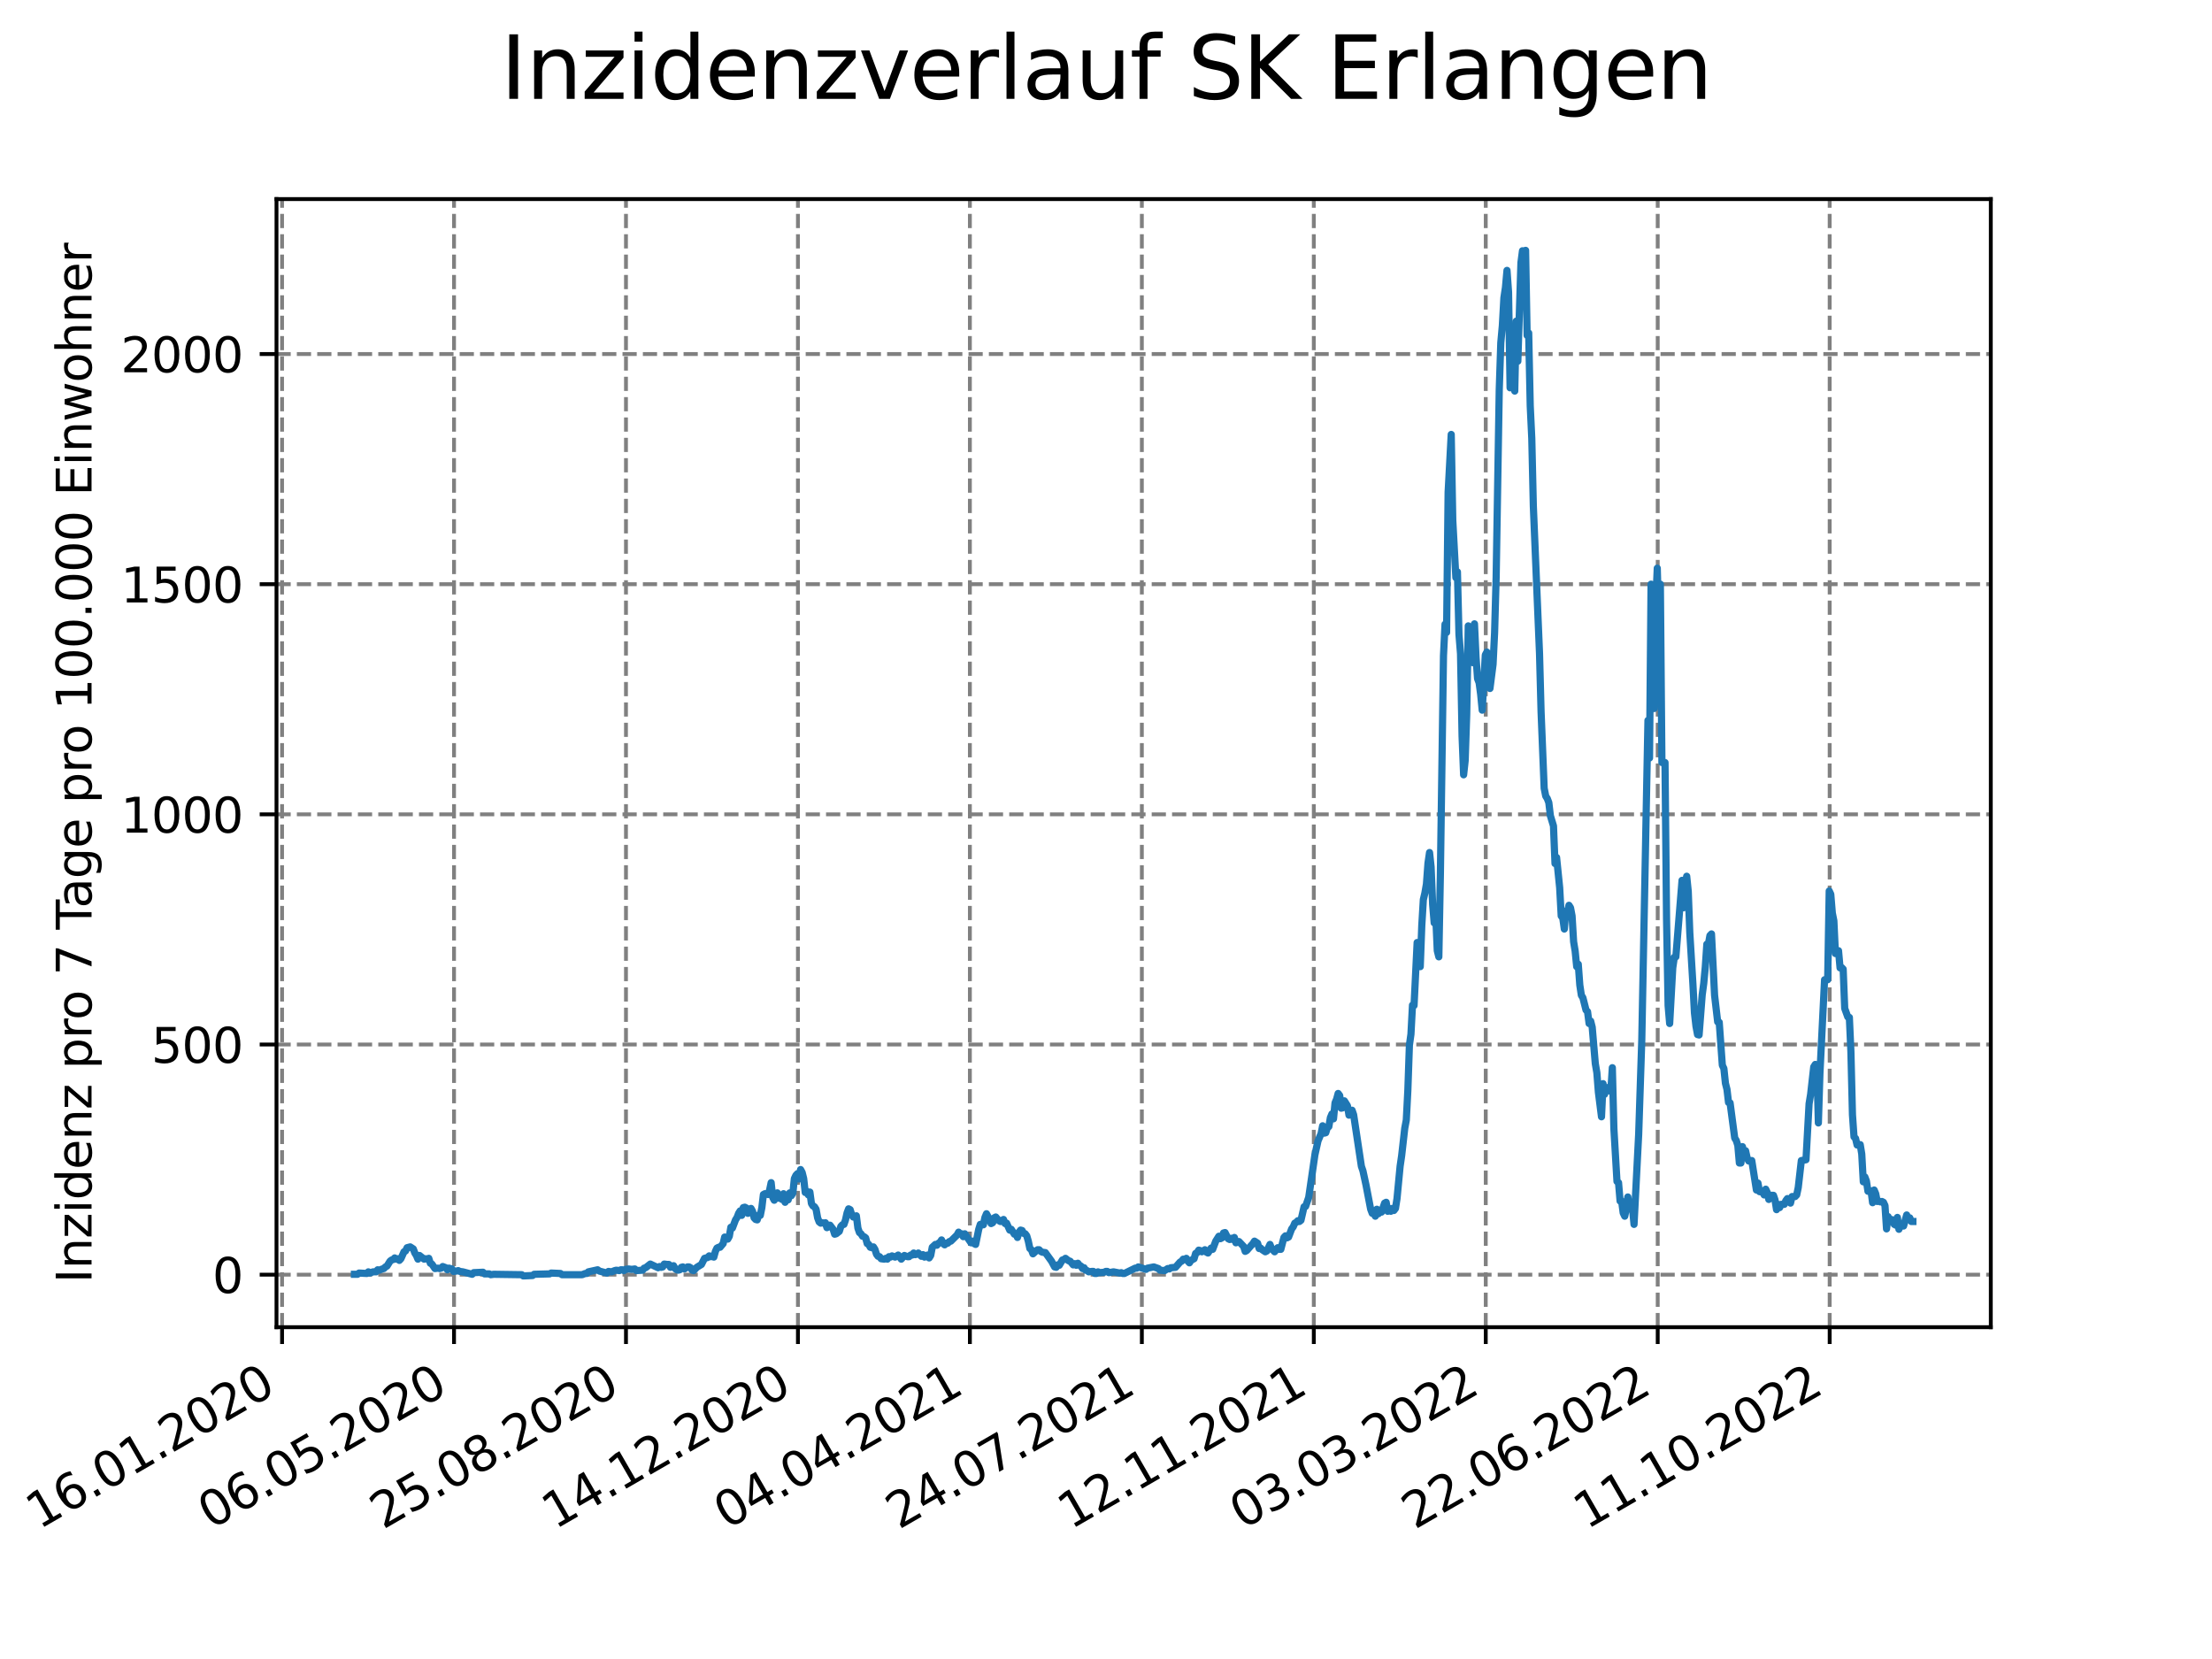 <?xml version="1.0" encoding="utf-8" standalone="no"?>
<!DOCTYPE svg PUBLIC "-//W3C//DTD SVG 1.1//EN"
  "http://www.w3.org/Graphics/SVG/1.1/DTD/svg11.dtd">
<svg xmlns:xlink="http://www.w3.org/1999/xlink" width="460.8pt" height="345.6pt" viewBox="0 0 460.8 345.6" xmlns="http://www.w3.org/2000/svg" version="1.1">
 <defs>
  <style type="text/css">*{stroke-linejoin: round; stroke-linecap: butt}</style>
 </defs>
 <g id="figure_1">
  <g id="patch_1">
   <path d="M 0 345.6 
L 460.8 345.6 
L 460.8 0 
L 0 0 
z
" style="fill: #ffffff"/>
  </g>
  <g id="axes_1">
   <g id="patch_2">
    <path d="M 57.6 276.48 
L 414.72 276.48 
L 414.72 41.472 
L 57.6 41.472 
z
" style="fill: #ffffff"/>
   </g>
   <g id="matplotlib.axis_1">
    <g id="xtick_1">
     <g id="line2d_1">
      <path d="M 58.759 276.48 
L 58.759 41.472 
" clip-path="url(#p47c679f0c2)" style="fill: none; stroke-dasharray: 2.96,1.28; stroke-dashoffset: 0; stroke: #808080; stroke-width: 0.8"/>
     </g>
     <g id="line2d_2">
      <defs>
       <path id="m77c99ee4bc" d="M 0 0 
L 0 3.5 
" style="stroke: #000000; stroke-width: 0.8"/>
      </defs>
      <g>
       <use xlink:href="#m77c99ee4bc" x="58.759" y="276.48" style="stroke: #000000; stroke-width: 0.8"/>
      </g>
     </g>
     <g id="text_1">
      <!-- 16.01.2020 -->
      <g transform="translate(8.134 318.689) rotate(-30) scale(0.1 -0.1)">
       <defs>
        <path id="DejaVuSans-31" d="M 794 531 
L 1825 531 
L 1825 4091 
L 703 3866 
L 703 4441 
L 1819 4666 
L 2450 4666 
L 2450 531 
L 3481 531 
L 3481 0 
L 794 0 
L 794 531 
z
" transform="scale(0.016)"/>
        <path id="DejaVuSans-36" d="M 2113 2584 
Q 1688 2584 1439 2293 
Q 1191 2003 1191 1497 
Q 1191 994 1439 701 
Q 1688 409 2113 409 
Q 2538 409 2786 701 
Q 3034 994 3034 1497 
Q 3034 2003 2786 2293 
Q 2538 2584 2113 2584 
z
M 3366 4563 
L 3366 3988 
Q 3128 4100 2886 4159 
Q 2644 4219 2406 4219 
Q 1781 4219 1451 3797 
Q 1122 3375 1075 2522 
Q 1259 2794 1537 2939 
Q 1816 3084 2150 3084 
Q 2853 3084 3261 2657 
Q 3669 2231 3669 1497 
Q 3669 778 3244 343 
Q 2819 -91 2113 -91 
Q 1303 -91 875 529 
Q 447 1150 447 2328 
Q 447 3434 972 4092 
Q 1497 4750 2381 4750 
Q 2619 4750 2861 4703 
Q 3103 4656 3366 4563 
z
" transform="scale(0.016)"/>
        <path id="DejaVuSans-2e" d="M 684 794 
L 1344 794 
L 1344 0 
L 684 0 
L 684 794 
z
" transform="scale(0.016)"/>
        <path id="DejaVuSans-30" d="M 2034 4250 
Q 1547 4250 1301 3770 
Q 1056 3291 1056 2328 
Q 1056 1369 1301 889 
Q 1547 409 2034 409 
Q 2525 409 2770 889 
Q 3016 1369 3016 2328 
Q 3016 3291 2770 3770 
Q 2525 4250 2034 4250 
z
M 2034 4750 
Q 2819 4750 3233 4129 
Q 3647 3509 3647 2328 
Q 3647 1150 3233 529 
Q 2819 -91 2034 -91 
Q 1250 -91 836 529 
Q 422 1150 422 2328 
Q 422 3509 836 4129 
Q 1250 4750 2034 4750 
z
" transform="scale(0.016)"/>
        <path id="DejaVuSans-32" d="M 1228 531 
L 3431 531 
L 3431 0 
L 469 0 
L 469 531 
Q 828 903 1448 1529 
Q 2069 2156 2228 2338 
Q 2531 2678 2651 2914 
Q 2772 3150 2772 3378 
Q 2772 3750 2511 3984 
Q 2250 4219 1831 4219 
Q 1534 4219 1204 4116 
Q 875 4013 500 3803 
L 500 4441 
Q 881 4594 1212 4672 
Q 1544 4750 1819 4750 
Q 2544 4750 2975 4387 
Q 3406 4025 3406 3419 
Q 3406 3131 3298 2873 
Q 3191 2616 2906 2266 
Q 2828 2175 2409 1742 
Q 1991 1309 1228 531 
z
" transform="scale(0.016)"/>
       </defs>
       <use xlink:href="#DejaVuSans-31"/>
       <use xlink:href="#DejaVuSans-36" x="63.623"/>
       <use xlink:href="#DejaVuSans-2e" x="127.246"/>
       <use xlink:href="#DejaVuSans-30" x="159.033"/>
       <use xlink:href="#DejaVuSans-31" x="222.656"/>
       <use xlink:href="#DejaVuSans-2e" x="286.279"/>
       <use xlink:href="#DejaVuSans-32" x="318.066"/>
       <use xlink:href="#DejaVuSans-30" x="381.689"/>
       <use xlink:href="#DejaVuSans-32" x="445.312"/>
       <use xlink:href="#DejaVuSans-30" x="508.936"/>
      </g>
     </g>
    </g>
    <g id="xtick_2">
     <g id="line2d_3">
      <path d="M 94.581 276.48 
L 94.581 41.472 
" clip-path="url(#p47c679f0c2)" style="fill: none; stroke-dasharray: 2.96,1.28; stroke-dashoffset: 0; stroke: #808080; stroke-width: 0.8"/>
     </g>
     <g id="line2d_4">
      <g>
       <use xlink:href="#m77c99ee4bc" x="94.581" y="276.48" style="stroke: #000000; stroke-width: 0.8"/>
      </g>
     </g>
     <g id="text_2">
      <!-- 06.05.2020 -->
      <g transform="translate(43.956 318.689) rotate(-30) scale(0.1 -0.1)">
       <defs>
        <path id="DejaVuSans-35" d="M 691 4666 
L 3169 4666 
L 3169 4134 
L 1269 4134 
L 1269 2991 
Q 1406 3038 1543 3061 
Q 1681 3084 1819 3084 
Q 2600 3084 3056 2656 
Q 3513 2228 3513 1497 
Q 3513 744 3044 326 
Q 2575 -91 1722 -91 
Q 1428 -91 1123 -41 
Q 819 9 494 109 
L 494 744 
Q 775 591 1075 516 
Q 1375 441 1709 441 
Q 2250 441 2565 725 
Q 2881 1009 2881 1497 
Q 2881 1984 2565 2268 
Q 2250 2553 1709 2553 
Q 1456 2553 1204 2497 
Q 953 2441 691 2322 
L 691 4666 
z
" transform="scale(0.016)"/>
       </defs>
       <use xlink:href="#DejaVuSans-30"/>
       <use xlink:href="#DejaVuSans-36" x="63.623"/>
       <use xlink:href="#DejaVuSans-2e" x="127.246"/>
       <use xlink:href="#DejaVuSans-30" x="159.033"/>
       <use xlink:href="#DejaVuSans-35" x="222.656"/>
       <use xlink:href="#DejaVuSans-2e" x="286.279"/>
       <use xlink:href="#DejaVuSans-32" x="318.066"/>
       <use xlink:href="#DejaVuSans-30" x="381.689"/>
       <use xlink:href="#DejaVuSans-32" x="445.312"/>
       <use xlink:href="#DejaVuSans-30" x="508.936"/>
      </g>
     </g>
    </g>
    <g id="xtick_3">
     <g id="line2d_5">
      <path d="M 130.403 276.48 
L 130.403 41.472 
" clip-path="url(#p47c679f0c2)" style="fill: none; stroke-dasharray: 2.96,1.28; stroke-dashoffset: 0; stroke: #808080; stroke-width: 0.8"/>
     </g>
     <g id="line2d_6">
      <g>
       <use xlink:href="#m77c99ee4bc" x="130.403" y="276.48" style="stroke: #000000; stroke-width: 0.8"/>
      </g>
     </g>
     <g id="text_3">
      <!-- 25.08.2020 -->
      <g transform="translate(79.777 318.689) rotate(-30) scale(0.1 -0.1)">
       <defs>
        <path id="DejaVuSans-38" d="M 2034 2216 
Q 1584 2216 1326 1975 
Q 1069 1734 1069 1313 
Q 1069 891 1326 650 
Q 1584 409 2034 409 
Q 2484 409 2743 651 
Q 3003 894 3003 1313 
Q 3003 1734 2745 1975 
Q 2488 2216 2034 2216 
z
M 1403 2484 
Q 997 2584 770 2862 
Q 544 3141 544 3541 
Q 544 4100 942 4425 
Q 1341 4750 2034 4750 
Q 2731 4750 3128 4425 
Q 3525 4100 3525 3541 
Q 3525 3141 3298 2862 
Q 3072 2584 2669 2484 
Q 3125 2378 3379 2068 
Q 3634 1759 3634 1313 
Q 3634 634 3220 271 
Q 2806 -91 2034 -91 
Q 1263 -91 848 271 
Q 434 634 434 1313 
Q 434 1759 690 2068 
Q 947 2378 1403 2484 
z
M 1172 3481 
Q 1172 3119 1398 2916 
Q 1625 2713 2034 2713 
Q 2441 2713 2670 2916 
Q 2900 3119 2900 3481 
Q 2900 3844 2670 4047 
Q 2441 4250 2034 4250 
Q 1625 4250 1398 4047 
Q 1172 3844 1172 3481 
z
" transform="scale(0.016)"/>
       </defs>
       <use xlink:href="#DejaVuSans-32"/>
       <use xlink:href="#DejaVuSans-35" x="63.623"/>
       <use xlink:href="#DejaVuSans-2e" x="127.246"/>
       <use xlink:href="#DejaVuSans-30" x="159.033"/>
       <use xlink:href="#DejaVuSans-38" x="222.656"/>
       <use xlink:href="#DejaVuSans-2e" x="286.279"/>
       <use xlink:href="#DejaVuSans-32" x="318.066"/>
       <use xlink:href="#DejaVuSans-30" x="381.689"/>
       <use xlink:href="#DejaVuSans-32" x="445.312"/>
       <use xlink:href="#DejaVuSans-30" x="508.936"/>
      </g>
     </g>
    </g>
    <g id="xtick_4">
     <g id="line2d_7">
      <path d="M 166.224 276.48 
L 166.224 41.472 
" clip-path="url(#p47c679f0c2)" style="fill: none; stroke-dasharray: 2.96,1.28; stroke-dashoffset: 0; stroke: #808080; stroke-width: 0.8"/>
     </g>
     <g id="line2d_8">
      <g>
       <use xlink:href="#m77c99ee4bc" x="166.224" y="276.48" style="stroke: #000000; stroke-width: 0.8"/>
      </g>
     </g>
     <g id="text_4">
      <!-- 14.12.2020 -->
      <g transform="translate(115.599 318.689) rotate(-30) scale(0.1 -0.1)">
       <defs>
        <path id="DejaVuSans-34" d="M 2419 4116 
L 825 1625 
L 2419 1625 
L 2419 4116 
z
M 2253 4666 
L 3047 4666 
L 3047 1625 
L 3713 1625 
L 3713 1100 
L 3047 1100 
L 3047 0 
L 2419 0 
L 2419 1100 
L 313 1100 
L 313 1709 
L 2253 4666 
z
" transform="scale(0.016)"/>
       </defs>
       <use xlink:href="#DejaVuSans-31"/>
       <use xlink:href="#DejaVuSans-34" x="63.623"/>
       <use xlink:href="#DejaVuSans-2e" x="127.246"/>
       <use xlink:href="#DejaVuSans-31" x="159.033"/>
       <use xlink:href="#DejaVuSans-32" x="222.656"/>
       <use xlink:href="#DejaVuSans-2e" x="286.279"/>
       <use xlink:href="#DejaVuSans-32" x="318.066"/>
       <use xlink:href="#DejaVuSans-30" x="381.689"/>
       <use xlink:href="#DejaVuSans-32" x="445.312"/>
       <use xlink:href="#DejaVuSans-30" x="508.936"/>
      </g>
     </g>
    </g>
    <g id="xtick_5">
     <g id="line2d_9">
      <path d="M 202.046 276.48 
L 202.046 41.472 
" clip-path="url(#p47c679f0c2)" style="fill: none; stroke-dasharray: 2.96,1.28; stroke-dashoffset: 0; stroke: #808080; stroke-width: 0.8"/>
     </g>
     <g id="line2d_10">
      <g>
       <use xlink:href="#m77c99ee4bc" x="202.046" y="276.48" style="stroke: #000000; stroke-width: 0.8"/>
      </g>
     </g>
     <g id="text_5">
      <!-- 04.04.2021 -->
      <g transform="translate(151.421 318.689) rotate(-30) scale(0.1 -0.1)">
       <use xlink:href="#DejaVuSans-30"/>
       <use xlink:href="#DejaVuSans-34" x="63.623"/>
       <use xlink:href="#DejaVuSans-2e" x="127.246"/>
       <use xlink:href="#DejaVuSans-30" x="159.033"/>
       <use xlink:href="#DejaVuSans-34" x="222.656"/>
       <use xlink:href="#DejaVuSans-2e" x="286.279"/>
       <use xlink:href="#DejaVuSans-32" x="318.066"/>
       <use xlink:href="#DejaVuSans-30" x="381.689"/>
       <use xlink:href="#DejaVuSans-32" x="445.312"/>
       <use xlink:href="#DejaVuSans-31" x="508.936"/>
      </g>
     </g>
    </g>
    <g id="xtick_6">
     <g id="line2d_11">
      <path d="M 237.868 276.48 
L 237.868 41.472 
" clip-path="url(#p47c679f0c2)" style="fill: none; stroke-dasharray: 2.96,1.28; stroke-dashoffset: 0; stroke: #808080; stroke-width: 0.8"/>
     </g>
     <g id="line2d_12">
      <g>
       <use xlink:href="#m77c99ee4bc" x="237.868" y="276.48" style="stroke: #000000; stroke-width: 0.8"/>
      </g>
     </g>
     <g id="text_6">
      <!-- 24.07.2021 -->
      <g transform="translate(187.243 318.689) rotate(-30) scale(0.1 -0.1)">
       <defs>
        <path id="DejaVuSans-37" d="M 525 4666 
L 3525 4666 
L 3525 4397 
L 1831 0 
L 1172 0 
L 2766 4134 
L 525 4134 
L 525 4666 
z
" transform="scale(0.016)"/>
       </defs>
       <use xlink:href="#DejaVuSans-32"/>
       <use xlink:href="#DejaVuSans-34" x="63.623"/>
       <use xlink:href="#DejaVuSans-2e" x="127.246"/>
       <use xlink:href="#DejaVuSans-30" x="159.033"/>
       <use xlink:href="#DejaVuSans-37" x="222.656"/>
       <use xlink:href="#DejaVuSans-2e" x="286.279"/>
       <use xlink:href="#DejaVuSans-32" x="318.066"/>
       <use xlink:href="#DejaVuSans-30" x="381.689"/>
       <use xlink:href="#DejaVuSans-32" x="445.312"/>
       <use xlink:href="#DejaVuSans-31" x="508.936"/>
      </g>
     </g>
    </g>
    <g id="xtick_7">
     <g id="line2d_13">
      <path d="M 273.689 276.48 
L 273.689 41.472 
" clip-path="url(#p47c679f0c2)" style="fill: none; stroke-dasharray: 2.96,1.28; stroke-dashoffset: 0; stroke: #808080; stroke-width: 0.8"/>
     </g>
     <g id="line2d_14">
      <g>
       <use xlink:href="#m77c99ee4bc" x="273.689" y="276.48" style="stroke: #000000; stroke-width: 0.8"/>
      </g>
     </g>
     <g id="text_7">
      <!-- 12.11.2021 -->
      <g transform="translate(223.064 318.689) rotate(-30) scale(0.1 -0.1)">
       <use xlink:href="#DejaVuSans-31"/>
       <use xlink:href="#DejaVuSans-32" x="63.623"/>
       <use xlink:href="#DejaVuSans-2e" x="127.246"/>
       <use xlink:href="#DejaVuSans-31" x="159.033"/>
       <use xlink:href="#DejaVuSans-31" x="222.656"/>
       <use xlink:href="#DejaVuSans-2e" x="286.279"/>
       <use xlink:href="#DejaVuSans-32" x="318.066"/>
       <use xlink:href="#DejaVuSans-30" x="381.689"/>
       <use xlink:href="#DejaVuSans-32" x="445.312"/>
       <use xlink:href="#DejaVuSans-31" x="508.936"/>
      </g>
     </g>
    </g>
    <g id="xtick_8">
     <g id="line2d_15">
      <path d="M 309.511 276.48 
L 309.511 41.472 
" clip-path="url(#p47c679f0c2)" style="fill: none; stroke-dasharray: 2.96,1.28; stroke-dashoffset: 0; stroke: #808080; stroke-width: 0.8"/>
     </g>
     <g id="line2d_16">
      <g>
       <use xlink:href="#m77c99ee4bc" x="309.511" y="276.48" style="stroke: #000000; stroke-width: 0.8"/>
      </g>
     </g>
     <g id="text_8">
      <!-- 03.03.2022 -->
      <g transform="translate(258.886 318.689) rotate(-30) scale(0.1 -0.1)">
       <defs>
        <path id="DejaVuSans-33" d="M 2597 2516 
Q 3050 2419 3304 2112 
Q 3559 1806 3559 1356 
Q 3559 666 3084 287 
Q 2609 -91 1734 -91 
Q 1441 -91 1130 -33 
Q 819 25 488 141 
L 488 750 
Q 750 597 1062 519 
Q 1375 441 1716 441 
Q 2309 441 2620 675 
Q 2931 909 2931 1356 
Q 2931 1769 2642 2001 
Q 2353 2234 1838 2234 
L 1294 2234 
L 1294 2753 
L 1863 2753 
Q 2328 2753 2575 2939 
Q 2822 3125 2822 3475 
Q 2822 3834 2567 4026 
Q 2313 4219 1838 4219 
Q 1578 4219 1281 4162 
Q 984 4106 628 3988 
L 628 4550 
Q 988 4650 1302 4700 
Q 1616 4750 1894 4750 
Q 2613 4750 3031 4423 
Q 3450 4097 3450 3541 
Q 3450 3153 3228 2886 
Q 3006 2619 2597 2516 
z
" transform="scale(0.016)"/>
       </defs>
       <use xlink:href="#DejaVuSans-30"/>
       <use xlink:href="#DejaVuSans-33" x="63.623"/>
       <use xlink:href="#DejaVuSans-2e" x="127.246"/>
       <use xlink:href="#DejaVuSans-30" x="159.033"/>
       <use xlink:href="#DejaVuSans-33" x="222.656"/>
       <use xlink:href="#DejaVuSans-2e" x="286.279"/>
       <use xlink:href="#DejaVuSans-32" x="318.066"/>
       <use xlink:href="#DejaVuSans-30" x="381.689"/>
       <use xlink:href="#DejaVuSans-32" x="445.312"/>
       <use xlink:href="#DejaVuSans-32" x="508.936"/>
      </g>
     </g>
    </g>
    <g id="xtick_9">
     <g id="line2d_17">
      <path d="M 345.333 276.48 
L 345.333 41.472 
" clip-path="url(#p47c679f0c2)" style="fill: none; stroke-dasharray: 2.96,1.28; stroke-dashoffset: 0; stroke: #808080; stroke-width: 0.8"/>
     </g>
     <g id="line2d_18">
      <g>
       <use xlink:href="#m77c99ee4bc" x="345.333" y="276.48" style="stroke: #000000; stroke-width: 0.8"/>
      </g>
     </g>
     <g id="text_9">
      <!-- 22.06.2022 -->
      <g transform="translate(294.708 318.689) rotate(-30) scale(0.1 -0.1)">
       <use xlink:href="#DejaVuSans-32"/>
       <use xlink:href="#DejaVuSans-32" x="63.623"/>
       <use xlink:href="#DejaVuSans-2e" x="127.246"/>
       <use xlink:href="#DejaVuSans-30" x="159.033"/>
       <use xlink:href="#DejaVuSans-36" x="222.656"/>
       <use xlink:href="#DejaVuSans-2e" x="286.279"/>
       <use xlink:href="#DejaVuSans-32" x="318.066"/>
       <use xlink:href="#DejaVuSans-30" x="381.689"/>
       <use xlink:href="#DejaVuSans-32" x="445.312"/>
       <use xlink:href="#DejaVuSans-32" x="508.936"/>
      </g>
     </g>
    </g>
    <g id="xtick_10">
     <g id="line2d_19">
      <path d="M 381.155 276.48 
L 381.155 41.472 
" clip-path="url(#p47c679f0c2)" style="fill: none; stroke-dasharray: 2.96,1.28; stroke-dashoffset: 0; stroke: #808080; stroke-width: 0.8"/>
     </g>
     <g id="line2d_20">
      <g>
       <use xlink:href="#m77c99ee4bc" x="381.155" y="276.48" style="stroke: #000000; stroke-width: 0.8"/>
      </g>
     </g>
     <g id="text_10">
      <!-- 11.10.2022 -->
      <g transform="translate(330.529 318.689) rotate(-30) scale(0.1 -0.1)">
       <use xlink:href="#DejaVuSans-31"/>
       <use xlink:href="#DejaVuSans-31" x="63.623"/>
       <use xlink:href="#DejaVuSans-2e" x="127.246"/>
       <use xlink:href="#DejaVuSans-31" x="159.033"/>
       <use xlink:href="#DejaVuSans-30" x="222.656"/>
       <use xlink:href="#DejaVuSans-2e" x="286.279"/>
       <use xlink:href="#DejaVuSans-32" x="318.066"/>
       <use xlink:href="#DejaVuSans-30" x="381.689"/>
       <use xlink:href="#DejaVuSans-32" x="445.312"/>
       <use xlink:href="#DejaVuSans-32" x="508.936"/>
      </g>
     </g>
    </g>
   </g>
   <g id="matplotlib.axis_2">
    <g id="ytick_1">
     <g id="line2d_21">
      <path d="M 57.6 265.542 
L 414.72 265.542 
" clip-path="url(#p47c679f0c2)" style="fill: none; stroke-dasharray: 2.96,1.28; stroke-dashoffset: 0; stroke: #808080; stroke-width: 0.8"/>
     </g>
     <g id="line2d_22">
      <defs>
       <path id="mb5379b0798" d="M 0 0 
L -3.5 0 
" style="stroke: #000000; stroke-width: 0.8"/>
      </defs>
      <g>
       <use xlink:href="#mb5379b0798" x="57.6" y="265.542" style="stroke: #000000; stroke-width: 0.8"/>
      </g>
     </g>
     <g id="text_11">
      <!-- 0 -->
      <g transform="translate(44.237 269.341) scale(0.1 -0.1)">
       <use xlink:href="#DejaVuSans-30"/>
      </g>
     </g>
    </g>
    <g id="ytick_2">
     <g id="line2d_23">
      <path d="M 57.6 217.595 
L 414.72 217.595 
" clip-path="url(#p47c679f0c2)" style="fill: none; stroke-dasharray: 2.96,1.28; stroke-dashoffset: 0; stroke: #808080; stroke-width: 0.8"/>
     </g>
     <g id="line2d_24">
      <g>
       <use xlink:href="#mb5379b0798" x="57.6" y="217.595" style="stroke: #000000; stroke-width: 0.8"/>
      </g>
     </g>
     <g id="text_12">
      <!-- 500 -->
      <g transform="translate(31.512 221.394) scale(0.1 -0.1)">
       <use xlink:href="#DejaVuSans-35"/>
       <use xlink:href="#DejaVuSans-30" x="63.623"/>
       <use xlink:href="#DejaVuSans-30" x="127.246"/>
      </g>
     </g>
    </g>
    <g id="ytick_3">
     <g id="line2d_25">
      <path d="M 57.6 169.647 
L 414.72 169.647 
" clip-path="url(#p47c679f0c2)" style="fill: none; stroke-dasharray: 2.96,1.28; stroke-dashoffset: 0; stroke: #808080; stroke-width: 0.8"/>
     </g>
     <g id="line2d_26">
      <g>
       <use xlink:href="#mb5379b0798" x="57.6" y="169.647" style="stroke: #000000; stroke-width: 0.8"/>
      </g>
     </g>
     <g id="text_13">
      <!-- 1000 -->
      <g transform="translate(25.15 173.446) scale(0.1 -0.1)">
       <use xlink:href="#DejaVuSans-31"/>
       <use xlink:href="#DejaVuSans-30" x="63.623"/>
       <use xlink:href="#DejaVuSans-30" x="127.246"/>
       <use xlink:href="#DejaVuSans-30" x="190.869"/>
      </g>
     </g>
    </g>
    <g id="ytick_4">
     <g id="line2d_27">
      <path d="M 57.6 121.7 
L 414.72 121.7 
" clip-path="url(#p47c679f0c2)" style="fill: none; stroke-dasharray: 2.96,1.28; stroke-dashoffset: 0; stroke: #808080; stroke-width: 0.8"/>
     </g>
     <g id="line2d_28">
      <g>
       <use xlink:href="#mb5379b0798" x="57.6" y="121.7" style="stroke: #000000; stroke-width: 0.8"/>
      </g>
     </g>
     <g id="text_14">
      <!-- 1500 -->
      <g transform="translate(25.15 125.499) scale(0.1 -0.1)">
       <use xlink:href="#DejaVuSans-31"/>
       <use xlink:href="#DejaVuSans-35" x="63.623"/>
       <use xlink:href="#DejaVuSans-30" x="127.246"/>
       <use xlink:href="#DejaVuSans-30" x="190.869"/>
      </g>
     </g>
    </g>
    <g id="ytick_5">
     <g id="line2d_29">
      <path d="M 57.6 73.752 
L 414.72 73.752 
" clip-path="url(#p47c679f0c2)" style="fill: none; stroke-dasharray: 2.96,1.28; stroke-dashoffset: 0; stroke: #808080; stroke-width: 0.8"/>
     </g>
     <g id="line2d_30">
      <g>
       <use xlink:href="#mb5379b0798" x="57.6" y="73.752" style="stroke: #000000; stroke-width: 0.8"/>
      </g>
     </g>
     <g id="text_15">
      <!-- 2000 -->
      <g transform="translate(25.15 77.551) scale(0.1 -0.1)">
       <use xlink:href="#DejaVuSans-32"/>
       <use xlink:href="#DejaVuSans-30" x="63.623"/>
       <use xlink:href="#DejaVuSans-30" x="127.246"/>
       <use xlink:href="#DejaVuSans-30" x="190.869"/>
      </g>
     </g>
    </g>
    <g id="text_16">
     <!-- Inzidenz pro 7 Tage pro 100.000 Einwohner -->
     <g transform="translate(19.07 267.301) rotate(-90) scale(0.1 -0.1)">
      <defs>
       <path id="DejaVuSans-49" d="M 628 4666 
L 1259 4666 
L 1259 0 
L 628 0 
L 628 4666 
z
" transform="scale(0.016)"/>
       <path id="DejaVuSans-6e" d="M 3513 2113 
L 3513 0 
L 2938 0 
L 2938 2094 
Q 2938 2591 2744 2837 
Q 2550 3084 2163 3084 
Q 1697 3084 1428 2787 
Q 1159 2491 1159 1978 
L 1159 0 
L 581 0 
L 581 3500 
L 1159 3500 
L 1159 2956 
Q 1366 3272 1645 3428 
Q 1925 3584 2291 3584 
Q 2894 3584 3203 3211 
Q 3513 2838 3513 2113 
z
" transform="scale(0.016)"/>
       <path id="DejaVuSans-7a" d="M 353 3500 
L 3084 3500 
L 3084 2975 
L 922 459 
L 3084 459 
L 3084 0 
L 275 0 
L 275 525 
L 2438 3041 
L 353 3041 
L 353 3500 
z
" transform="scale(0.016)"/>
       <path id="DejaVuSans-69" d="M 603 3500 
L 1178 3500 
L 1178 0 
L 603 0 
L 603 3500 
z
M 603 4863 
L 1178 4863 
L 1178 4134 
L 603 4134 
L 603 4863 
z
" transform="scale(0.016)"/>
       <path id="DejaVuSans-64" d="M 2906 2969 
L 2906 4863 
L 3481 4863 
L 3481 0 
L 2906 0 
L 2906 525 
Q 2725 213 2448 61 
Q 2172 -91 1784 -91 
Q 1150 -91 751 415 
Q 353 922 353 1747 
Q 353 2572 751 3078 
Q 1150 3584 1784 3584 
Q 2172 3584 2448 3432 
Q 2725 3281 2906 2969 
z
M 947 1747 
Q 947 1113 1208 752 
Q 1469 391 1925 391 
Q 2381 391 2643 752 
Q 2906 1113 2906 1747 
Q 2906 2381 2643 2742 
Q 2381 3103 1925 3103 
Q 1469 3103 1208 2742 
Q 947 2381 947 1747 
z
" transform="scale(0.016)"/>
       <path id="DejaVuSans-65" d="M 3597 1894 
L 3597 1613 
L 953 1613 
Q 991 1019 1311 708 
Q 1631 397 2203 397 
Q 2534 397 2845 478 
Q 3156 559 3463 722 
L 3463 178 
Q 3153 47 2828 -22 
Q 2503 -91 2169 -91 
Q 1331 -91 842 396 
Q 353 884 353 1716 
Q 353 2575 817 3079 
Q 1281 3584 2069 3584 
Q 2775 3584 3186 3129 
Q 3597 2675 3597 1894 
z
M 3022 2063 
Q 3016 2534 2758 2815 
Q 2500 3097 2075 3097 
Q 1594 3097 1305 2825 
Q 1016 2553 972 2059 
L 3022 2063 
z
" transform="scale(0.016)"/>
       <path id="DejaVuSans-20" transform="scale(0.016)"/>
       <path id="DejaVuSans-70" d="M 1159 525 
L 1159 -1331 
L 581 -1331 
L 581 3500 
L 1159 3500 
L 1159 2969 
Q 1341 3281 1617 3432 
Q 1894 3584 2278 3584 
Q 2916 3584 3314 3078 
Q 3713 2572 3713 1747 
Q 3713 922 3314 415 
Q 2916 -91 2278 -91 
Q 1894 -91 1617 61 
Q 1341 213 1159 525 
z
M 3116 1747 
Q 3116 2381 2855 2742 
Q 2594 3103 2138 3103 
Q 1681 3103 1420 2742 
Q 1159 2381 1159 1747 
Q 1159 1113 1420 752 
Q 1681 391 2138 391 
Q 2594 391 2855 752 
Q 3116 1113 3116 1747 
z
" transform="scale(0.016)"/>
       <path id="DejaVuSans-72" d="M 2631 2963 
Q 2534 3019 2420 3045 
Q 2306 3072 2169 3072 
Q 1681 3072 1420 2755 
Q 1159 2438 1159 1844 
L 1159 0 
L 581 0 
L 581 3500 
L 1159 3500 
L 1159 2956 
Q 1341 3275 1631 3429 
Q 1922 3584 2338 3584 
Q 2397 3584 2469 3576 
Q 2541 3569 2628 3553 
L 2631 2963 
z
" transform="scale(0.016)"/>
       <path id="DejaVuSans-6f" d="M 1959 3097 
Q 1497 3097 1228 2736 
Q 959 2375 959 1747 
Q 959 1119 1226 758 
Q 1494 397 1959 397 
Q 2419 397 2687 759 
Q 2956 1122 2956 1747 
Q 2956 2369 2687 2733 
Q 2419 3097 1959 3097 
z
M 1959 3584 
Q 2709 3584 3137 3096 
Q 3566 2609 3566 1747 
Q 3566 888 3137 398 
Q 2709 -91 1959 -91 
Q 1206 -91 779 398 
Q 353 888 353 1747 
Q 353 2609 779 3096 
Q 1206 3584 1959 3584 
z
" transform="scale(0.016)"/>
       <path id="DejaVuSans-54" d="M -19 4666 
L 3928 4666 
L 3928 4134 
L 2272 4134 
L 2272 0 
L 1638 0 
L 1638 4134 
L -19 4134 
L -19 4666 
z
" transform="scale(0.016)"/>
       <path id="DejaVuSans-61" d="M 2194 1759 
Q 1497 1759 1228 1600 
Q 959 1441 959 1056 
Q 959 750 1161 570 
Q 1363 391 1709 391 
Q 2188 391 2477 730 
Q 2766 1069 2766 1631 
L 2766 1759 
L 2194 1759 
z
M 3341 1997 
L 3341 0 
L 2766 0 
L 2766 531 
Q 2569 213 2275 61 
Q 1981 -91 1556 -91 
Q 1019 -91 701 211 
Q 384 513 384 1019 
Q 384 1609 779 1909 
Q 1175 2209 1959 2209 
L 2766 2209 
L 2766 2266 
Q 2766 2663 2505 2880 
Q 2244 3097 1772 3097 
Q 1472 3097 1187 3025 
Q 903 2953 641 2809 
L 641 3341 
Q 956 3463 1253 3523 
Q 1550 3584 1831 3584 
Q 2591 3584 2966 3190 
Q 3341 2797 3341 1997 
z
" transform="scale(0.016)"/>
       <path id="DejaVuSans-67" d="M 2906 1791 
Q 2906 2416 2648 2759 
Q 2391 3103 1925 3103 
Q 1463 3103 1205 2759 
Q 947 2416 947 1791 
Q 947 1169 1205 825 
Q 1463 481 1925 481 
Q 2391 481 2648 825 
Q 2906 1169 2906 1791 
z
M 3481 434 
Q 3481 -459 3084 -895 
Q 2688 -1331 1869 -1331 
Q 1566 -1331 1297 -1286 
Q 1028 -1241 775 -1147 
L 775 -588 
Q 1028 -725 1275 -790 
Q 1522 -856 1778 -856 
Q 2344 -856 2625 -561 
Q 2906 -266 2906 331 
L 2906 616 
Q 2728 306 2450 153 
Q 2172 0 1784 0 
Q 1141 0 747 490 
Q 353 981 353 1791 
Q 353 2603 747 3093 
Q 1141 3584 1784 3584 
Q 2172 3584 2450 3431 
Q 2728 3278 2906 2969 
L 2906 3500 
L 3481 3500 
L 3481 434 
z
" transform="scale(0.016)"/>
       <path id="DejaVuSans-45" d="M 628 4666 
L 3578 4666 
L 3578 4134 
L 1259 4134 
L 1259 2753 
L 3481 2753 
L 3481 2222 
L 1259 2222 
L 1259 531 
L 3634 531 
L 3634 0 
L 628 0 
L 628 4666 
z
" transform="scale(0.016)"/>
       <path id="DejaVuSans-77" d="M 269 3500 
L 844 3500 
L 1563 769 
L 2278 3500 
L 2956 3500 
L 3675 769 
L 4391 3500 
L 4966 3500 
L 4050 0 
L 3372 0 
L 2619 2869 
L 1863 0 
L 1184 0 
L 269 3500 
z
" transform="scale(0.016)"/>
       <path id="DejaVuSans-68" d="M 3513 2113 
L 3513 0 
L 2938 0 
L 2938 2094 
Q 2938 2591 2744 2837 
Q 2550 3084 2163 3084 
Q 1697 3084 1428 2787 
Q 1159 2491 1159 1978 
L 1159 0 
L 581 0 
L 581 4863 
L 1159 4863 
L 1159 2956 
Q 1366 3272 1645 3428 
Q 1925 3584 2291 3584 
Q 2894 3584 3203 3211 
Q 3513 2838 3513 2113 
z
" transform="scale(0.016)"/>
      </defs>
      <use xlink:href="#DejaVuSans-49"/>
      <use xlink:href="#DejaVuSans-6e" x="29.492"/>
      <use xlink:href="#DejaVuSans-7a" x="92.871"/>
      <use xlink:href="#DejaVuSans-69" x="145.361"/>
      <use xlink:href="#DejaVuSans-64" x="173.145"/>
      <use xlink:href="#DejaVuSans-65" x="236.621"/>
      <use xlink:href="#DejaVuSans-6e" x="298.145"/>
      <use xlink:href="#DejaVuSans-7a" x="361.523"/>
      <use xlink:href="#DejaVuSans-20" x="414.014"/>
      <use xlink:href="#DejaVuSans-70" x="445.801"/>
      <use xlink:href="#DejaVuSans-72" x="509.277"/>
      <use xlink:href="#DejaVuSans-6f" x="548.141"/>
      <use xlink:href="#DejaVuSans-20" x="609.322"/>
      <use xlink:href="#DejaVuSans-37" x="641.109"/>
      <use xlink:href="#DejaVuSans-20" x="704.732"/>
      <use xlink:href="#DejaVuSans-54" x="736.52"/>
      <use xlink:href="#DejaVuSans-61" x="781.104"/>
      <use xlink:href="#DejaVuSans-67" x="842.383"/>
      <use xlink:href="#DejaVuSans-65" x="905.859"/>
      <use xlink:href="#DejaVuSans-20" x="967.383"/>
      <use xlink:href="#DejaVuSans-70" x="999.17"/>
      <use xlink:href="#DejaVuSans-72" x="1062.646"/>
      <use xlink:href="#DejaVuSans-6f" x="1101.51"/>
      <use xlink:href="#DejaVuSans-20" x="1162.691"/>
      <use xlink:href="#DejaVuSans-31" x="1194.479"/>
      <use xlink:href="#DejaVuSans-30" x="1258.102"/>
      <use xlink:href="#DejaVuSans-30" x="1321.725"/>
      <use xlink:href="#DejaVuSans-2e" x="1385.348"/>
      <use xlink:href="#DejaVuSans-30" x="1417.135"/>
      <use xlink:href="#DejaVuSans-30" x="1480.758"/>
      <use xlink:href="#DejaVuSans-30" x="1544.381"/>
      <use xlink:href="#DejaVuSans-20" x="1608.004"/>
      <use xlink:href="#DejaVuSans-45" x="1639.791"/>
      <use xlink:href="#DejaVuSans-69" x="1702.975"/>
      <use xlink:href="#DejaVuSans-6e" x="1730.758"/>
      <use xlink:href="#DejaVuSans-77" x="1794.137"/>
      <use xlink:href="#DejaVuSans-6f" x="1875.924"/>
      <use xlink:href="#DejaVuSans-68" x="1937.105"/>
      <use xlink:href="#DejaVuSans-6e" x="2000.484"/>
      <use xlink:href="#DejaVuSans-65" x="2063.863"/>
      <use xlink:href="#DejaVuSans-72" x="2125.387"/>
     </g>
    </g>
   </g>
   <g id="line2d_31">
    <path d="M 73.833 265.457 
L 74.478 265.457 
L 74.801 265.201 
L 76.414 265.287 
L 76.737 264.946 
L 77.06 265.201 
L 77.705 264.946 
L 78.351 264.946 
L 78.674 264.52 
L 78.996 264.605 
L 79.642 264.349 
L 79.964 264.264 
L 80.287 263.923 
L 80.61 263.753 
L 81.255 262.73 
L 81.578 262.474 
L 81.901 262.389 
L 82.223 262.048 
L 82.546 262.304 
L 82.869 262.219 
L 83.192 262.56 
L 83.514 262.219 
L 84.16 260.77 
L 84.482 260.599 
L 84.805 259.918 
L 85.451 259.747 
L 86.096 260.173 
L 86.419 261.026 
L 86.741 261.537 
L 87.064 262.304 
L 87.387 261.537 
L 88.355 262.304 
L 88.678 262.219 
L 89 262.304 
L 89.323 262.133 
L 89.646 263.156 
L 89.969 263.326 
L 90.614 264.264 
L 91.26 264.179 
L 91.582 264.264 
L 91.905 264.179 
L 92.228 263.838 
L 92.873 264.093 
L 93.196 264.52 
L 93.519 264.179 
L 94.164 264.349 
L 94.487 264.86 
L 95.132 264.775 
L 95.455 264.69 
L 95.778 264.86 
L 96.423 264.946 
L 98.359 265.457 
L 98.682 265.116 
L 100.618 265.031 
L 100.941 265.372 
L 101.909 265.372 
L 102.232 265.542 
L 102.877 265.457 
L 108.686 265.542 
L 109.009 265.798 
L 110.945 265.713 
L 111.268 265.457 
L 114.495 265.372 
L 114.818 265.201 
L 116.754 265.287 
L 117.077 265.542 
L 121.272 265.542 
L 121.918 265.287 
L 122.24 265.287 
L 122.563 264.946 
L 124.499 264.52 
L 124.822 264.775 
L 126.436 265.201 
L 126.759 264.86 
L 127.404 264.946 
L 128.049 264.69 
L 128.372 264.605 
L 129.018 264.69 
L 129.34 264.52 
L 129.663 264.52 
L 129.986 264.69 
L 130.308 264.434 
L 130.954 264.349 
L 131.599 264.434 
L 132.245 264.349 
L 132.567 264.69 
L 133.858 264.605 
L 134.181 264.179 
L 134.504 264.093 
L 135.472 263.326 
L 137.086 264.093 
L 137.408 263.838 
L 137.731 264.008 
L 138.054 263.923 
L 138.376 263.326 
L 139.022 263.412 
L 139.345 263.412 
L 139.667 264.008 
L 139.99 263.923 
L 140.313 263.667 
L 140.635 264.264 
L 140.958 264.52 
L 141.281 264.605 
L 141.604 264.52 
L 141.926 264.008 
L 142.249 263.923 
L 142.572 264.349 
L 143.217 263.923 
L 143.54 263.923 
L 143.863 264.093 
L 144.185 264.605 
L 144.508 264.69 
L 145.153 264.008 
L 146.122 263.412 
L 146.767 262.133 
L 147.412 261.963 
L 147.735 261.622 
L 148.058 261.793 
L 148.381 261.622 
L 148.703 261.878 
L 149.026 260.685 
L 149.349 260.003 
L 149.672 259.832 
L 149.994 259.832 
L 150.64 259.066 
L 150.962 257.702 
L 151.285 258.043 
L 151.608 258.128 
L 151.931 257.532 
L 152.253 255.657 
L 152.576 255.827 
L 153.221 254.123 
L 153.544 253.612 
L 153.867 252.759 
L 154.19 252.248 
L 154.512 253.185 
L 154.835 251.566 
L 155.158 251.481 
L 155.48 251.651 
L 155.803 252.759 
L 156.449 251.737 
L 156.771 252.333 
L 157.094 253.697 
L 157.417 254.038 
L 157.739 254.123 
L 158.062 253.1 
L 158.385 253.185 
L 158.708 251.566 
L 159.03 248.839 
L 159.353 248.669 
L 159.998 248.839 
L 160.321 247.902 
L 160.644 246.368 
L 160.967 249.436 
L 161.289 250.032 
L 161.612 249.436 
L 161.935 248.498 
L 162.258 249.606 
L 162.58 249.01 
L 162.903 249.862 
L 163.226 248.669 
L 163.548 250.458 
L 163.871 249.777 
L 164.194 249.947 
L 164.517 248.498 
L 164.839 249.095 
L 165.162 248.584 
L 165.485 245.516 
L 165.807 244.834 
L 166.13 244.493 
L 166.453 245.601 
L 166.776 243.641 
L 167.098 244.237 
L 167.421 245.516 
L 167.744 248.413 
L 168.066 248.158 
L 168.389 248.924 
L 168.712 248.328 
L 169.035 250.714 
L 169.357 251.225 
L 169.68 251.396 
L 170.003 251.907 
L 170.325 253.697 
L 170.648 254.549 
L 170.971 254.805 
L 171.294 254.719 
L 171.616 254.805 
L 171.939 254.719 
L 172.262 255.742 
L 172.585 255.231 
L 172.907 255.231 
L 173.553 256.083 
L 173.875 257.105 
L 174.198 257.02 
L 174.844 256.509 
L 175.166 255.486 
L 175.489 255.145 
L 175.812 255.06 
L 176.134 254.123 
L 176.457 252.674 
L 176.78 251.822 
L 177.103 251.992 
L 177.425 253.015 
L 177.748 253.526 
L 178.393 253.271 
L 178.716 255.827 
L 179.039 256.765 
L 179.362 257.02 
L 179.684 257.532 
L 180.007 257.617 
L 180.33 257.872 
L 180.652 259.066 
L 180.975 259.236 
L 181.298 259.832 
L 181.621 259.918 
L 181.943 259.747 
L 182.266 260.259 
L 182.589 261.281 
L 182.911 261.707 
L 183.234 261.793 
L 183.557 262.219 
L 184.202 262.304 
L 184.525 262.133 
L 184.848 262.304 
L 185.171 261.793 
L 185.493 261.878 
L 185.816 261.622 
L 186.461 261.878 
L 187.107 261.452 
L 187.752 262.304 
L 188.398 261.537 
L 189.043 261.793 
L 189.366 261.793 
L 189.689 261.452 
L 190.011 261.452 
L 190.334 261.026 
L 190.657 261.366 
L 190.979 261.281 
L 191.302 261.026 
L 191.948 261.707 
L 192.27 261.366 
L 192.593 261.878 
L 192.916 261.537 
L 193.238 261.452 
L 193.561 262.048 
L 193.884 261.537 
L 194.207 259.832 
L 194.852 259.236 
L 195.175 259.406 
L 195.498 258.98 
L 195.82 258.81 
L 196.143 258.299 
L 196.466 259.066 
L 196.788 259.321 
L 197.111 258.98 
L 197.434 258.98 
L 197.757 258.639 
L 198.079 258.554 
L 199.37 257.276 
L 199.693 256.679 
L 200.016 257.02 
L 200.338 257.02 
L 200.661 257.617 
L 200.984 257.02 
L 202.275 258.895 
L 202.597 258.554 
L 202.92 259.066 
L 203.243 259.236 
L 203.888 256.083 
L 204.211 255.06 
L 204.856 255.145 
L 205.179 253.612 
L 205.502 252.845 
L 206.147 254.038 
L 206.47 254.89 
L 206.793 254.719 
L 207.115 253.697 
L 207.438 253.526 
L 208.084 254.293 
L 208.406 254.464 
L 209.052 254.038 
L 209.374 254.89 
L 209.697 254.805 
L 210.343 256.253 
L 210.665 256.083 
L 211.311 257.105 
L 211.633 257.02 
L 211.956 257.787 
L 212.279 256.679 
L 212.602 256.253 
L 212.924 256.339 
L 213.247 256.935 
L 213.57 257.02 
L 213.892 257.446 
L 214.215 258.554 
L 214.538 260.088 
L 214.861 260.344 
L 215.183 261.196 
L 215.829 260.599 
L 216.151 260.344 
L 216.474 260.344 
L 216.797 260.685 
L 217.12 260.855 
L 217.765 260.94 
L 219.056 262.73 
L 219.701 263.923 
L 220.024 264.008 
L 220.347 263.497 
L 220.67 263.582 
L 221.315 262.474 
L 221.638 262.389 
L 221.96 262.133 
L 222.606 262.645 
L 222.929 262.73 
L 223.574 263.497 
L 223.897 263.241 
L 224.219 263.582 
L 224.542 263.156 
L 224.865 263.582 
L 225.188 263.753 
L 225.51 264.264 
L 225.833 264.093 
L 226.156 264.605 
L 226.478 264.69 
L 226.801 264.946 
L 227.447 264.86 
L 227.769 264.86 
L 228.092 265.287 
L 228.415 265.287 
L 228.737 264.946 
L 229.06 265.116 
L 230.028 265.031 
L 230.351 264.86 
L 230.674 264.86 
L 230.997 265.116 
L 231.965 264.946 
L 233.256 265.201 
L 233.578 265.116 
L 233.901 265.287 
L 234.224 265.287 
L 236.483 264.179 
L 236.805 264.179 
L 237.128 263.923 
L 238.742 264.434 
L 239.064 264.179 
L 240.355 263.923 
L 241.323 264.264 
L 241.646 264.605 
L 242.614 264.69 
L 243.26 264.264 
L 243.583 264.349 
L 243.905 264.093 
L 244.873 264.008 
L 245.842 262.9 
L 246.164 262.73 
L 246.487 262.304 
L 246.81 262.389 
L 247.132 262.133 
L 247.455 262.73 
L 247.778 263.071 
L 248.101 262.56 
L 248.746 262.219 
L 249.069 261.111 
L 249.391 260.94 
L 249.714 260.429 
L 250.037 260.514 
L 250.36 260.77 
L 251.005 260.344 
L 251.328 260.855 
L 251.65 261.026 
L 252.296 260.003 
L 252.619 260.259 
L 253.264 258.554 
L 253.91 257.532 
L 254.232 258.043 
L 254.555 257.872 
L 254.878 256.85 
L 255.2 256.765 
L 255.846 258.043 
L 256.169 258.213 
L 256.491 257.958 
L 256.814 258.213 
L 257.137 257.787 
L 257.459 258.895 
L 258.105 258.639 
L 259.073 259.662 
L 259.396 260.685 
L 259.718 260.514 
L 260.687 259.406 
L 261.009 259.066 
L 261.332 258.554 
L 261.977 258.98 
L 262.3 260.088 
L 262.623 260.003 
L 262.946 260.344 
L 263.591 260.77 
L 263.914 260.599 
L 264.559 259.236 
L 264.882 260.088 
L 265.527 260.77 
L 266.173 259.918 
L 266.496 260.259 
L 266.818 260.259 
L 267.464 257.787 
L 267.786 257.446 
L 268.109 257.872 
L 268.432 257.702 
L 269.077 255.998 
L 269.4 255.572 
L 269.723 254.805 
L 270.045 254.634 
L 270.368 254.293 
L 270.691 254.464 
L 271.014 254.208 
L 271.659 251.396 
L 271.982 251.311 
L 272.627 249.436 
L 273.918 240.573 
L 274.563 237.676 
L 275.209 236.142 
L 275.532 234.523 
L 275.854 236.056 
L 276.177 235.971 
L 276.5 234.949 
L 276.822 234.693 
L 277.145 232.818 
L 277.468 232.051 
L 277.791 233.074 
L 278.113 229.75 
L 278.436 228.983 
L 278.759 227.79 
L 279.082 228.216 
L 279.404 230.858 
L 279.727 230.773 
L 280.05 229.324 
L 280.695 230.347 
L 281.018 232.307 
L 281.341 231.54 
L 281.663 231.284 
L 281.986 232.222 
L 283.6 242.959 
L 283.922 243.897 
L 284.568 246.879 
L 285.536 251.907 
L 285.859 252.759 
L 286.181 252.759 
L 286.504 253.356 
L 286.827 251.907 
L 287.149 252.845 
L 287.472 252.333 
L 287.795 252.504 
L 288.44 250.629 
L 288.763 250.458 
L 289.086 252.333 
L 289.409 251.737 
L 289.731 252.333 
L 290.054 251.737 
L 290.377 252.163 
L 290.699 251.737 
L 291.022 249.691 
L 291.668 242.959 
L 291.99 240.743 
L 292.636 235.034 
L 292.958 233.329 
L 293.281 227.108 
L 293.604 217.734 
L 293.927 215.433 
L 294.249 209.383 
L 294.572 209.468 
L 295.217 196.344 
L 295.54 201.202 
L 295.863 201.372 
L 296.186 192.765 
L 296.508 187.396 
L 296.831 186.033 
L 297.154 184.158 
L 297.476 179.812 
L 297.799 177.596 
L 298.122 180.579 
L 298.445 188.419 
L 298.767 192.254 
L 299.09 190.89 
L 299.413 198.049 
L 299.735 199.327 
L 300.058 182.113 
L 300.704 136.606 
L 301.026 130.044 
L 301.349 131.749 
L 301.672 102.519 
L 302.317 90.503 
L 302.64 108.399 
L 303.285 120.329 
L 303.608 119.136 
L 303.931 132.175 
L 304.254 136.18 
L 304.576 153.309 
L 304.899 161.405 
L 305.222 158.422 
L 305.544 148.792 
L 305.867 130.385 
L 306.19 136.947 
L 306.513 137.884 
L 306.835 138.055 
L 307.158 129.959 
L 307.481 136.862 
L 307.803 141.378 
L 308.126 142.23 
L 308.449 144.617 
L 308.772 147.94 
L 309.417 136.436 
L 309.74 135.839 
L 310.062 136.35 
L 310.385 143.424 
L 311.031 138.396 
L 311.353 131.749 
L 311.676 120.244 
L 312.322 81.129 
L 312.644 71.414 
L 312.967 67.834 
L 313.29 62.04 
L 313.612 59.909 
L 313.935 56.33 
L 314.258 60.847 
L 314.581 80.788 
L 314.903 73.374 
L 315.226 76.186 
L 315.549 81.469 
L 315.871 66.897 
L 316.194 75.248 
L 316.84 54.711 
L 317.162 52.239 
L 317.485 54.285 
L 317.808 52.154 
L 318.13 69.88 
L 318.453 69.368 
L 318.776 84.537 
L 319.099 91.355 
L 319.421 105.416 
L 320.712 136.18 
L 321.035 148.281 
L 321.68 164.217 
L 322.003 165.836 
L 322.326 166.347 
L 322.648 167.2 
L 322.971 169.927 
L 323.617 172.057 
L 323.939 179.897 
L 324.262 178.619 
L 324.908 184.925 
L 325.23 190.805 
L 325.553 191.231 
L 325.876 193.532 
L 326.198 189.783 
L 326.521 190.123 
L 326.844 188.59 
L 327.167 189.101 
L 327.489 190.805 
L 327.812 196.174 
L 328.135 198.134 
L 328.457 201.372 
L 328.78 200.861 
L 329.103 205.207 
L 329.426 207.338 
L 329.748 207.849 
L 330.394 210.406 
L 330.716 210.746 
L 331.039 213.218 
L 331.362 212.706 
L 331.685 213.985 
L 332.33 221.569 
L 332.653 223.444 
L 332.975 227.535 
L 333.621 232.648 
L 333.944 225.745 
L 334.266 227.961 
L 334.589 226.938 
L 334.912 226.853 
L 335.234 226.427 
L 335.557 227.364 
L 335.88 222.421 
L 336.203 235.119 
L 336.848 246.112 
L 337.171 246.368 
L 337.494 250.203 
L 337.816 250.203 
L 338.139 252.674 
L 338.462 253.356 
L 338.784 251.822 
L 339.107 249.351 
L 339.43 251.651 
L 340.075 251.651 
L 340.398 255.06 
L 341.366 236.312 
L 342.012 216.712 
L 343.302 150.071 
L 343.625 157.911 
L 343.948 121.693 
L 344.271 131.749 
L 344.593 147.599 
L 344.916 125.698 
L 345.239 118.369 
L 345.561 130.044 
L 345.884 121.693 
L 346.207 158.848 
L 346.852 158.848 
L 347.175 191.572 
L 347.498 209.468 
L 347.821 213.218 
L 348.466 201.628 
L 348.789 199.412 
L 349.111 199.327 
L 350.402 183.391 
L 350.725 189.101 
L 351.048 184.329 
L 351.37 182.539 
L 351.693 185.692 
L 352.016 194.299 
L 352.661 204.952 
L 352.984 211.002 
L 353.307 213.814 
L 353.629 215.519 
L 353.952 215.604 
L 354.598 207.252 
L 354.92 204.866 
L 355.243 201.458 
L 355.566 196.685 
L 355.888 196.685 
L 356.211 194.896 
L 356.534 194.555 
L 357.179 207.338 
L 357.825 212.877 
L 358.147 212.962 
L 358.793 221.91 
L 359.116 222.592 
L 359.438 225.66 
L 359.761 226.938 
L 360.084 229.665 
L 360.407 229.75 
L 361.375 237.079 
L 361.697 237.59 
L 362.02 238.613 
L 362.343 242.277 
L 362.666 242.277 
L 362.988 238.869 
L 363.311 240.403 
L 363.634 239.721 
L 363.956 241.17 
L 364.279 241.851 
L 364.925 241.766 
L 365.893 247.902 
L 366.215 246.453 
L 366.538 248.243 
L 367.184 248.328 
L 367.506 248.924 
L 367.829 247.731 
L 368.152 248.413 
L 368.474 249.862 
L 368.797 249.01 
L 369.443 249.01 
L 369.765 249.947 
L 370.088 251.992 
L 370.411 250.885 
L 370.734 251.566 
L 371.056 250.885 
L 371.702 250.885 
L 372.024 250.118 
L 372.347 249.691 
L 372.993 250.629 
L 373.315 249.265 
L 373.961 249.265 
L 374.283 248.924 
L 374.606 247.391 
L 375.252 241.766 
L 376.22 241.596 
L 376.865 229.921 
L 377.188 227.961 
L 377.833 222.251 
L 378.156 221.74 
L 378.479 221.825 
L 378.801 233.926 
L 379.124 223.614 
L 380.092 204.099 
L 380.738 204.099 
L 381.06 185.607 
L 381.383 186.289 
L 381.706 190.209 
L 382.029 191.828 
L 382.351 198.645 
L 382.674 198.134 
L 382.997 198.049 
L 383.32 201.628 
L 383.642 201.543 
L 383.965 201.884 
L 384.288 210.065 
L 384.933 211.854 
L 385.256 211.94 
L 385.579 219.098 
L 385.901 232.222 
L 386.224 236.823 
L 386.547 237.164 
L 386.869 238.528 
L 387.515 238.443 
L 387.838 240.403 
L 388.16 246.197 
L 388.483 245.175 
L 388.806 246.027 
L 389.128 248.158 
L 389.774 248.072 
L 390.097 250.544 
L 390.419 247.902 
L 390.742 248.669 
L 391.065 250.288 
L 391.387 250.203 
L 391.71 250.373 
L 392.033 250.288 
L 392.356 250.458 
L 392.678 251.14 
L 393.001 255.998 
L 393.324 253.441 
L 393.646 254.378 
L 393.969 254.038 
L 394.292 254.123 
L 394.615 255.06 
L 394.937 255.231 
L 395.26 253.612 
L 395.583 256.083 
L 395.906 255.06 
L 396.228 255.401 
L 396.551 255.401 
L 397.196 253.1 
L 397.519 253.952 
L 397.842 253.697 
L 398.165 254.464 
L 398.487 254.464 
L 398.487 254.464 
" clip-path="url(#p47c679f0c2)" style="fill: none; stroke: #1f77b4; stroke-width: 1.5; stroke-linecap: square"/>
   </g>
   <g id="patch_3">
    <path d="M 57.6 276.48 
L 57.6 41.472 
" style="fill: none; stroke: #000000; stroke-width: 0.8; stroke-linejoin: miter; stroke-linecap: square"/>
   </g>
   <g id="patch_4">
    <path d="M 414.72 276.48 
L 414.72 41.472 
" style="fill: none; stroke: #000000; stroke-width: 0.8; stroke-linejoin: miter; stroke-linecap: square"/>
   </g>
   <g id="patch_5">
    <path d="M 57.6 276.48 
L 414.72 276.48 
" style="fill: none; stroke: #000000; stroke-width: 0.8; stroke-linejoin: miter; stroke-linecap: square"/>
   </g>
   <g id="patch_6">
    <path d="M 57.6 41.472 
L 414.72 41.472 
" style="fill: none; stroke: #000000; stroke-width: 0.8; stroke-linejoin: miter; stroke-linecap: square"/>
   </g>
  </g>
  <g id="text_17">
   <!-- Inzidenzverlauf SK Erlangen -->
   <g transform="translate(104.289 20.589) scale(0.18 -0.18)">
    <defs>
     <path id="DejaVuSans-76" d="M 191 3500 
L 800 3500 
L 1894 563 
L 2988 3500 
L 3597 3500 
L 2284 0 
L 1503 0 
L 191 3500 
z
" transform="scale(0.016)"/>
     <path id="DejaVuSans-6c" d="M 603 4863 
L 1178 4863 
L 1178 0 
L 603 0 
L 603 4863 
z
" transform="scale(0.016)"/>
     <path id="DejaVuSans-75" d="M 544 1381 
L 544 3500 
L 1119 3500 
L 1119 1403 
Q 1119 906 1312 657 
Q 1506 409 1894 409 
Q 2359 409 2629 706 
Q 2900 1003 2900 1516 
L 2900 3500 
L 3475 3500 
L 3475 0 
L 2900 0 
L 2900 538 
Q 2691 219 2414 64 
Q 2138 -91 1772 -91 
Q 1169 -91 856 284 
Q 544 659 544 1381 
z
M 1991 3584 
L 1991 3584 
z
" transform="scale(0.016)"/>
     <path id="DejaVuSans-66" d="M 2375 4863 
L 2375 4384 
L 1825 4384 
Q 1516 4384 1395 4259 
Q 1275 4134 1275 3809 
L 1275 3500 
L 2222 3500 
L 2222 3053 
L 1275 3053 
L 1275 0 
L 697 0 
L 697 3053 
L 147 3053 
L 147 3500 
L 697 3500 
L 697 3744 
Q 697 4328 969 4595 
Q 1241 4863 1831 4863 
L 2375 4863 
z
" transform="scale(0.016)"/>
     <path id="DejaVuSans-53" d="M 3425 4513 
L 3425 3897 
Q 3066 4069 2747 4153 
Q 2428 4238 2131 4238 
Q 1616 4238 1336 4038 
Q 1056 3838 1056 3469 
Q 1056 3159 1242 3001 
Q 1428 2844 1947 2747 
L 2328 2669 
Q 3034 2534 3370 2195 
Q 3706 1856 3706 1288 
Q 3706 609 3251 259 
Q 2797 -91 1919 -91 
Q 1588 -91 1214 -16 
Q 841 59 441 206 
L 441 856 
Q 825 641 1194 531 
Q 1563 422 1919 422 
Q 2459 422 2753 634 
Q 3047 847 3047 1241 
Q 3047 1584 2836 1778 
Q 2625 1972 2144 2069 
L 1759 2144 
Q 1053 2284 737 2584 
Q 422 2884 422 3419 
Q 422 4038 858 4394 
Q 1294 4750 2059 4750 
Q 2388 4750 2728 4690 
Q 3069 4631 3425 4513 
z
" transform="scale(0.016)"/>
     <path id="DejaVuSans-4b" d="M 628 4666 
L 1259 4666 
L 1259 2694 
L 3353 4666 
L 4166 4666 
L 1850 2491 
L 4331 0 
L 3500 0 
L 1259 2247 
L 1259 0 
L 628 0 
L 628 4666 
z
" transform="scale(0.016)"/>
    </defs>
    <use xlink:href="#DejaVuSans-49"/>
    <use xlink:href="#DejaVuSans-6e" x="29.492"/>
    <use xlink:href="#DejaVuSans-7a" x="92.871"/>
    <use xlink:href="#DejaVuSans-69" x="145.361"/>
    <use xlink:href="#DejaVuSans-64" x="173.145"/>
    <use xlink:href="#DejaVuSans-65" x="236.621"/>
    <use xlink:href="#DejaVuSans-6e" x="298.145"/>
    <use xlink:href="#DejaVuSans-7a" x="361.523"/>
    <use xlink:href="#DejaVuSans-76" x="414.014"/>
    <use xlink:href="#DejaVuSans-65" x="473.193"/>
    <use xlink:href="#DejaVuSans-72" x="534.717"/>
    <use xlink:href="#DejaVuSans-6c" x="575.83"/>
    <use xlink:href="#DejaVuSans-61" x="603.613"/>
    <use xlink:href="#DejaVuSans-75" x="664.893"/>
    <use xlink:href="#DejaVuSans-66" x="728.271"/>
    <use xlink:href="#DejaVuSans-20" x="763.477"/>
    <use xlink:href="#DejaVuSans-53" x="795.264"/>
    <use xlink:href="#DejaVuSans-4b" x="858.74"/>
    <use xlink:href="#DejaVuSans-20" x="924.316"/>
    <use xlink:href="#DejaVuSans-45" x="956.104"/>
    <use xlink:href="#DejaVuSans-72" x="1019.287"/>
    <use xlink:href="#DejaVuSans-6c" x="1060.4"/>
    <use xlink:href="#DejaVuSans-61" x="1088.184"/>
    <use xlink:href="#DejaVuSans-6e" x="1149.463"/>
    <use xlink:href="#DejaVuSans-67" x="1212.842"/>
    <use xlink:href="#DejaVuSans-65" x="1276.318"/>
    <use xlink:href="#DejaVuSans-6e" x="1337.842"/>
   </g>
  </g>
 </g>
 <defs>
  <clipPath id="p47c679f0c2">
   <rect x="57.6" y="41.472" width="357.12" height="235.008"/>
  </clipPath>
 </defs>
</svg>
